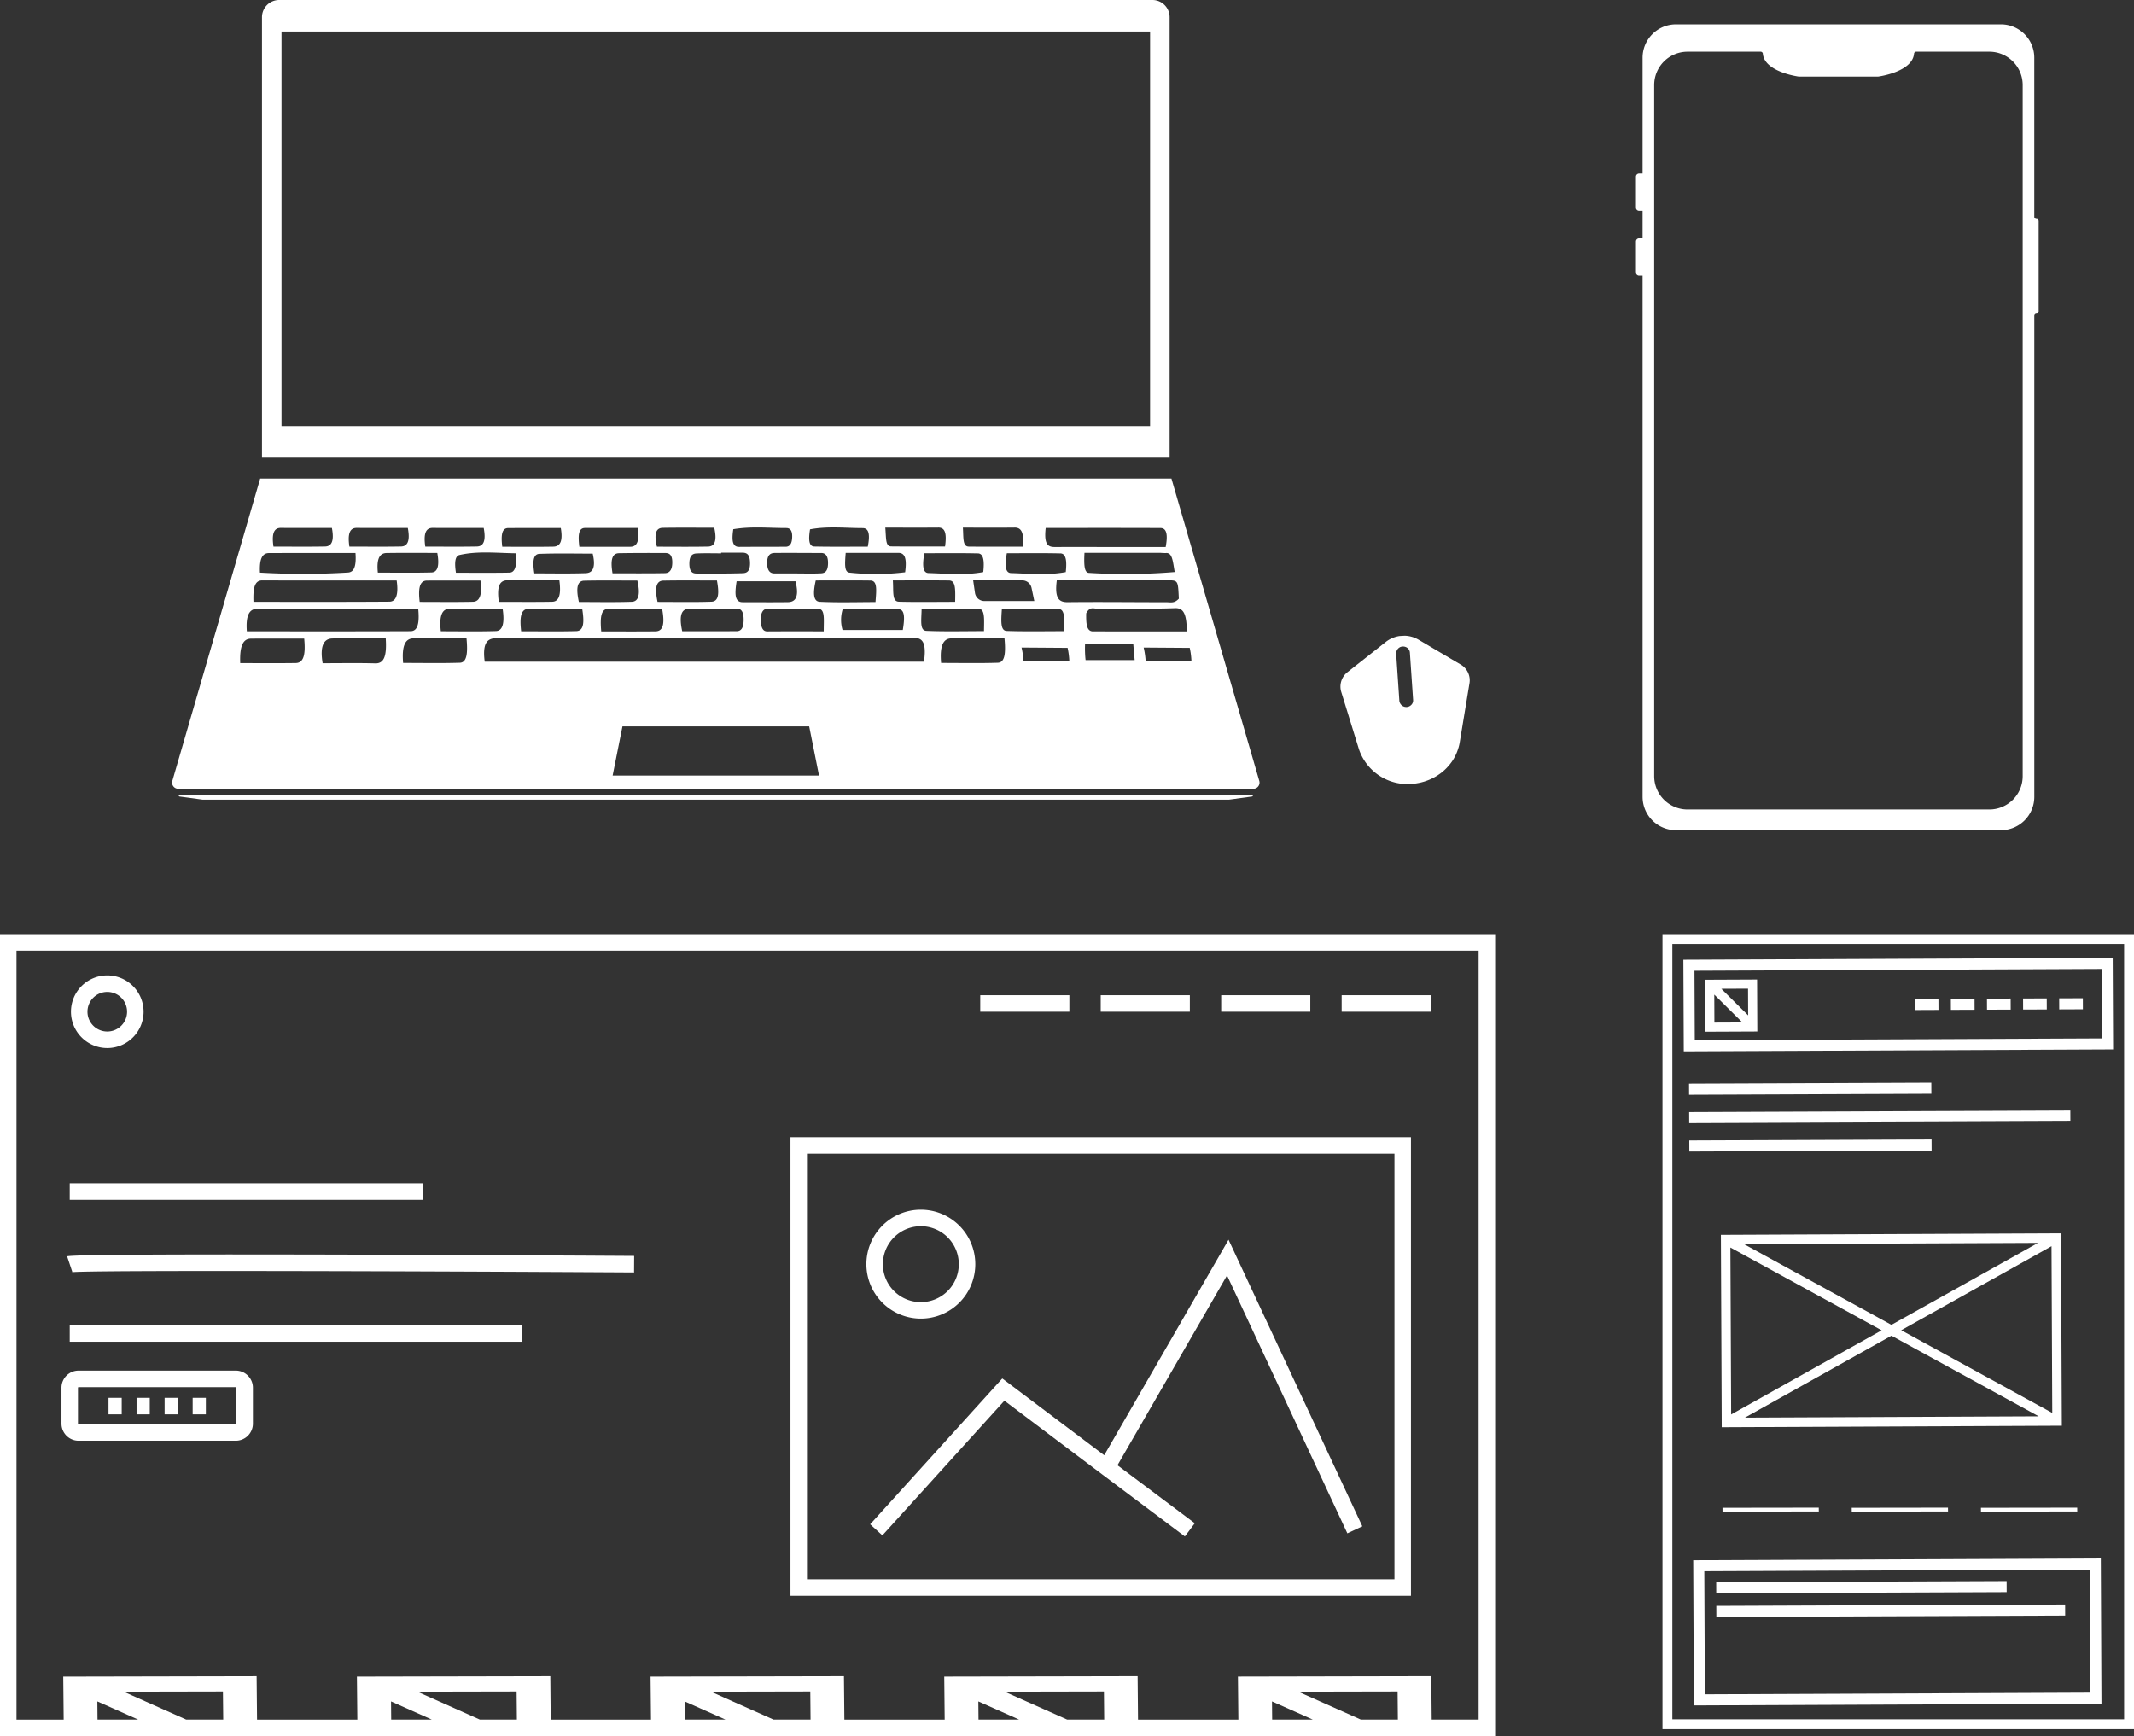 <svg xmlns="http://www.w3.org/2000/svg" width="461.342" height="375.364" viewBox="0 0 461.342 375.364">
  <rect x="0" y="0" width="461.342" height="375.364" fill="#333333" stroke="none"/>
  <g id="dev" transform="translate(-812.387 -195.318)">
    <g id="Group_5690" data-name="Group 5690" transform="translate(812.387 397.296)">
      <g id="Group_5688" data-name="Group 5688" transform="translate(359.408 0)">
        <path id="Path_6044" data-name="Path 6044" d="M1655.231,691.247l-.089-19.79-92.814.412.088,19.79Zm-2.467-17.392.066,15.013-88.037.391-.066-15.013Z" transform="translate(-1557.813 -666.333)" fill="#fff"/>
        <path id="Path_6045" data-name="Path 6045" d="M1580.2,689.258l-.049-11.234-11.234.05.051,11.234Zm-2.006-9.26.025,5.775-5.8-5.749Zm-1.221,7.308-6.049.027-.026-6.051Z" transform="translate(-1559.7 -668.214)" fill="#fff"/>
        <rect id="Rectangle_2052" data-name="Rectangle 2052" width="5.119" height="2.389" transform="translate(54.537 14.013) rotate(-0.23)" fill="#fff"/>
        <rect id="Rectangle_2053" data-name="Rectangle 2053" width="5.119" height="2.389" transform="translate(62.343 13.978) rotate(-0.23)" fill="#fff"/>
        <rect id="Rectangle_2054" data-name="Rectangle 2054" width="5.119" height="2.389" transform="translate(70.148 13.943) rotate(-0.23)" fill="#fff"/>
        <rect id="Rectangle_2055" data-name="Rectangle 2055" width="5.119" height="2.389" transform="translate(77.953 13.909) rotate(-0.23)" fill="#fff"/>
        <rect id="Rectangle_2056" data-name="Rectangle 2056" width="5.119" height="2.389" transform="translate(85.76 13.874) rotate(-0.23)" fill="#fff"/>
        <path id="Path_6046" data-name="Path 6046" d="M1573.692,755.259l.183,41.592,73.528-.325-.185-41.594ZM1642.248,757l-31.689,17.718-31.847-17.436Zm-66.5,1,32.7,17.9-32.535,18.191Zm3.138,36.776,31.68-17.713,31.837,17.431Zm33.792-18.895,32.495-18.169.16,36.047Z" transform="translate(-1561.068 -690.246)" fill="#fff"/>
        <rect id="Rectangle_2057" data-name="Rectangle 2057" width="52.379" height="2.389" transform="translate(5.738 32.318) rotate(-0.229)" fill="#fff"/>
        <rect id="Rectangle_2058" data-name="Rectangle 2058" width="82.407" height="2.389" transform="matrix(1, -0.004, 0.004, 1, 5.764, 38.459)" fill="#fff"/>
        <rect id="Rectangle_2059" data-name="Rectangle 2059" width="52.379" height="2.389" transform="matrix(1, -0.004, 0.004, 1, 5.792, 44.601)" fill="#fff"/>
        <g id="Group_5687" data-name="Group 5687" transform="translate(12.97 123.998)">
          <path id="Path_6047" data-name="Path 6047" d="M1574.178,838.086l.01.824,20.815-.029-.01-.824Z" transform="translate(-1574.178 -838.057)" fill="#fff"/>
          <path id="Path_6048" data-name="Path 6048" d="M1613.33,838.086l.01.824,20.815-.029-.01-.824Z" transform="translate(-1585.394 -838.057)" fill="#fff"/>
          <path id="Path_6049" data-name="Path 6049" d="M1652.482,838.086l.01.824,20.815-.029-.01-.824Z" transform="translate(-1596.61 -838.057)" fill="#fff"/>
        </g>
        <path id="Path_6050" data-name="Path 6050" d="M1565.309,853.836l.14,31.39,88.121-.382-.14-31.392Zm2.517,28.988-.117-26.614,83.345-.36.118,26.614Z" transform="translate(-1558.667 -718.469)" fill="#fff"/>
        <rect id="Rectangle_2060" data-name="Rectangle 2060" width="62.787" height="2.389" transform="translate(11.612 140.12) rotate(-0.229)" fill="#fff"/>
        <rect id="Rectangle_2061" data-name="Rectangle 2061" width="75.412" height="2.389" transform="translate(11.635 145.24) rotate(-0.23)" fill="#fff"/>
        <path id="Path_6051" data-name="Path 6051" d="M1556,664.275V836.156h101.934V664.275Zm99.8,169.748h-97.669V666.408H1655.8Z" transform="translate(-1556 -664.275)" fill="#fff"/>
      </g>
      <g id="Group_5689" data-name="Group 5689" transform="translate(0 0)">
        <path id="Path_6052" data-name="Path 6052" d="M1052.292,664.275V837.662h323.226V664.275Zm21.081,169.819-.035-3.932,8.826,3.932Zm19.18,0-13.543-6.036,21.476-.043.064,6.079Zm44.309,0-.035-3.932,8.818,3.932Zm19.173,0-13.535-6.036,21.476-.043.057,6.079Zm44.31,0-.036-3.932,8.825,3.932Zm19.179,0-13.542-6.036,21.484-.043.056,6.079Zm44.31,0-.036-3.932,8.819,3.932Zm19.172,0-13.536-6.036,21.478-.043.057,6.079Zm44.31,0-.036-3.932,8.826,3.932Zm19.179,0-13.543-6.036,21.485-.043.057,6.079Zm25.455,0h-10.142l-.093-9.383-41.8.086.094,9.3h-21.691l-.086-9.383-41.806.086.094,9.3h-21.685l-.092-9.383-41.806.086.094,9.3h-21.685l-.085-9.383-41.805.086.092,9.3h-21.684l-.092-9.383-41.805.086.092,9.3h-10.2V667.843h316.091Z" transform="translate(-1052.292 -664.275)" fill="#fff"/>
        <path id="Path_6053" data-name="Path 6053" d="M1081.641,692.473a7.849,7.849,0,1,0-7.849-7.849A7.853,7.853,0,0,0,1081.641,692.473Zm0-12.13a4.281,4.281,0,1,1-4.281,4.281A4.284,4.284,0,0,1,1081.641,680.343Z" transform="translate(-1058.451 -667.856)" fill="#fff"/>
        <path id="Path_6054" data-name="Path 6054" d="M1326.565,771.321a11.773,11.773,0,1,0-11.773-11.773A11.785,11.785,0,0,0,1326.565,771.321Zm0-19.979a8.206,8.206,0,1,1-8.206,8.205A8.215,8.215,0,0,1,1326.565,751.343Z" transform="translate(-1127.492 -688.196)" fill="#fff"/>
        <rect id="Rectangle_2062" data-name="Rectangle 2062" width="19.265" height="3.568" transform="translate(211.917 13.2)" fill="#fff"/>
        <rect id="Rectangle_2063" data-name="Rectangle 2063" width="19.265" height="3.568" transform="translate(237.961 13.2)" fill="#fff"/>
        <rect id="Rectangle_2064" data-name="Rectangle 2064" width="19.265" height="3.568" transform="translate(264.004 13.2)" fill="#fff"/>
        <rect id="Rectangle_2065" data-name="Rectangle 2065" width="19.265" height="3.568" transform="translate(290.048 13.2)" fill="#fff"/>
        <rect id="Rectangle_2066" data-name="Rectangle 2066" width="76.347" height="3.568" transform="translate(15.074 53.871)" fill="#fff"/>
        <path id="Path_6055" data-name="Path 6055" d="M1073.56,765.173c3.249-.479,74.52-.238,121.633.042l.021-3.568c-36.131-.216-120.4-.637-122.588.091l1.129,3.385A1,1,0,0,1,1073.56,765.173Z" transform="translate(-1058.117 -692.078)" fill="#fff"/>
        <rect id="Rectangle_2067" data-name="Rectangle 2067" width="97.753" height="3.568" transform="translate(15.074 84.553)" fill="#fff"/>
        <path id="Path_6056" data-name="Path 6056" d="M1074.616,811.69H1108.6a3.7,3.7,0,0,0,3.7-3.7v-7.763a3.7,3.7,0,0,0-3.7-3.7h-33.984a3.7,3.7,0,0,0-3.7,3.7v7.763A3.7,3.7,0,0,0,1074.616,811.69Zm-.136-11.459a.134.134,0,0,1,.136-.128H1108.6a.128.128,0,0,1,.129.128v7.763a.128.128,0,0,1-.129.128h-33.984a.134.134,0,0,1-.136-.128Z" transform="translate(-1057.626 -702.164)" fill="#fff"/>
        <rect id="Rectangle_2068" data-name="Rectangle 2068" width="2.854" height="3.568" transform="translate(23.457 100.25)" fill="#fff"/>
        <rect id="Rectangle_2069" data-name="Rectangle 2069" width="2.854" height="3.568" transform="translate(29.522 100.25)" fill="#fff"/>
        <rect id="Rectangle_2070" data-name="Rectangle 2070" width="2.854" height="3.568" transform="translate(35.587 100.25)" fill="#fff"/>
        <rect id="Rectangle_2071" data-name="Rectangle 2071" width="2.854" height="3.568" transform="translate(41.652 100.25)" fill="#fff"/>
        <path id="Path_6057" data-name="Path 6057" d="M1425.934,725.775H1291.792v99.18h134.142Zm-3.568,95.612H1295.36V729.343h127.007Z" transform="translate(-1120.903 -681.893)" fill="#fff"/>
        <path id="Path_6058" data-name="Path 6058" d="M1318.583,820.79l26.379-29.119L1366,807.532l17.974,13.486,2.141-2.854-16.711-12.537,23.682-41.042,26.015,55.762,3.24-1.513-28.926-61.97-26.878,46.6-22.034-16.6-28.562,31.531Z" transform="translate(-1127.822 -690.8)" fill="#fff"/>
      </g>
    </g>
    <g id="Group_5692" data-name="Group 5692" transform="translate(849.589 195.318)">
      <g id="Group_5691" data-name="Group 5691" transform="translate(0 0)">
        <path id="Path_6059" data-name="Path 6059" d="M1229.407,452.31a3.952,3.952,0,0,0-1.992-3.335l-9.082-5.356a6.258,6.258,0,0,0-2.994-.853l-1.1.062a6.43,6.43,0,0,0-1.541.435,6.142,6.142,0,0,0-1.416.833L1203,450.632a3.96,3.96,0,0,0-1.516,3.573c.006.052.011.1.02.156a3.781,3.781,0,0,0,.118.525l3.832,12.41a11.063,11.063,0,0,0,11.455,7.5c.31-.021.615-.056.918-.1.1-.014.195-.036.293-.052.2-.035.4-.071.6-.116.115-.026.227-.057.34-.086.179-.046.357-.094.532-.148.116-.036.232-.076.347-.116.168-.058.333-.118.5-.183.114-.046.228-.092.34-.141.162-.07.32-.144.478-.221.107-.052.214-.1.32-.16.161-.084.317-.174.472-.266.1-.056.193-.111.287-.17.17-.107.336-.221.5-.337.072-.051.146-.1.217-.151.234-.173.462-.354.681-.544.25-.216.487-.445.714-.682.073-.076.141-.157.212-.235.151-.166.3-.333.438-.507q.172-.216.335-.44c.046-.064.094-.126.139-.192.155-.226.3-.458.44-.7.024-.041.043-.083.066-.125.111-.2.218-.4.315-.61.04-.083.076-.169.114-.253q.1-.225.186-.455c.084-.218.158-.441.228-.666.032-.1.068-.206.1-.312a10.061,10.061,0,0,0,.224-1.01L1229.362,453a3.91,3.91,0,0,0,.046-.537C1229.41,452.415,1229.408,452.362,1229.407,452.31Zm-12.74,5.508a1.5,1.5,0,0,1-.292.2,1.469,1.469,0,0,1-.582.162c-.027,0-.054,0-.081,0a1.365,1.365,0,0,1-.436-.053,1.508,1.508,0,0,1-.9-.723,1.4,1.4,0,0,1-.182-.572l-.691-10.187h0a1.431,1.431,0,0,1,.042-.449c.005-.021.019-.038.026-.058s.025-.055.036-.083a1.616,1.616,0,0,1,.068-.161,1.571,1.571,0,0,1,.093-.16c.013-.018.029-.032.043-.049a1.418,1.418,0,0,1,.125-.146c.016-.016.027-.036.044-.051s.046-.041.071-.061.028-.016.041-.026a1.465,1.465,0,0,1,.306-.19,1.546,1.546,0,0,1,.425-.1c.026,0,.054-.006.081-.008a1.47,1.47,0,0,1,.6.082,1.4,1.4,0,0,1,.967,1.219l.7,10.275A1.371,1.371,0,0,1,1216.667,457.818Z" transform="translate(-948.875 -305.314)" fill="#fff"/>
        <path id="Path_6060" data-name="Path 6060" d="M1070.922,253.839a3.713,3.713,0,0,0-3.712-3.712H878.416a3.713,3.713,0,0,0-3.713,3.712v95.243h196.219Zm-4.224,88.424H878.926V256.945H1066.7Z" transform="translate(-855.269 -250.127)" fill="#fff"/>
        <path id="Path_6061" data-name="Path 6061" d="M1063.512,395.141h-197q-9.493,32.682-18.988,65.365a1.334,1.334,0,0,0,1.281,1.706h232.417a1.334,1.334,0,0,0,1.282-1.706Q1073.005,427.824,1063.512,395.141Zm1.6,25.962c-.953,1.067-1.787.779-2.624.779-7.124,0-14.234-.093-21.37-.014-1.792.02-2.93-.64-2.381-4.741,5.179,0,10.312,0,15.444,0,2.915,0,5.844-.058,8.746.007C1064.943,417.179,1064.937,417.252,1065.108,421.1Zm-.892-5.75a129.212,129.212,0,0,1-18.529.187c-1-.035-1.12-1.615-.978-4.341,5.66,0,11.036,0,16.412,0a11.6,11.6,0,0,0,1.17.049C1063.679,411.112,1063.793,412.861,1064.216,415.352Zm-27.884-9.531c8.379,0,16.592-.017,24.794.017,1.336.005,1.645,1.389,1.136,4.106-3.444,0-6.856,0-10.27,0-4.521,0-9.038-.022-13.562,0C1037.058,409.954,1035.875,409.727,1036.332,405.821Zm3.163,5.5c1.185.028,1.452,1.486,1.169,4.044-4.019.744-7.914.33-11.839.213-1.254-.037-1.361-1.679-.9-4.291C1031.763,411.289,1035.638,411.232,1039.5,411.324Zm-5.63,10.3h-10.794a2.056,2.056,0,0,1-2.035-1.761l-.392-2.7,10.609-.007a2.057,2.057,0,0,1,2.014,1.633Zm-4.3-15.88c1.377-.016,2.11.841,1.847,4.127-4,0-7.862.028-11.716-.015-1.376-.016-1.115-1.929-1.274-4.1C1022.481,405.758,1026.018,405.784,1029.563,405.745Zm-7.906,5.578c1.185.028,1.452,1.486,1.169,4.044-4.019.744-7.914.33-11.839.213-1.254-.037-1.36-1.679-.9-4.291C1013.925,411.289,1017.8,411.232,1021.657,411.324Zm-97.135,11.989c3.821-.034,7.649-.011,11.6-.011.442,2.781.42,4.786-1.3,4.831-3.959.1-7.927.032-11.9.032C922.564,425.1,922.882,423.326,924.522,423.312ZM918.1,421.8c-.484-3.477.246-4.679,1.92-4.66,3.686.041,7.361.013,11.167.013.45,3.274-.158,4.6-1.563,4.625C925.8,421.845,921.972,421.8,918.1,421.8Zm17.311.025c-.615-2.8-.465-4.561,1.146-4.6,3.849-.088,7.71-.028,11.491-.029.684,2.895.308,4.539-1.212,4.587C943.018,421.91,939.193,421.829,935.408,421.829Zm6.343,1.473c3.9-.051,7.8-.017,11.646-.016.588,3.12.3,4.873-1.424,4.893-3.87.043-7.743.013-11.733.014C939.959,425.112,940.211,423.323,941.751,423.3Zm10.664-1.491c-.635-2.943-.344-4.57,1.26-4.6,3.845-.072,7.692-.024,11.58-.024.482,2.636.469,4.534-1.212,4.585C960.144,421.892,956.244,421.811,952.415,421.811Zm6.754,1.488c3.435-.081,6.866-.008,10.3-.051,1.054-.013,1.6.7,1.555,2.634-.047,1.775-.69,2.262-1.529,2.265-3.942.017-7.883.008-11.751.008C957.046,424.922,957.508,423.339,959.169,423.3Zm11.658-1.421c-1.767.006-1.745-1.8-1.318-4.525h12.718c.764,2.955.253,4.49-1.617,4.514C977.347,421.912,974.088,421.87,970.826,421.879Zm5.351,1.416c3.635-.034,7.274-.066,10.908-.007,1.581.026,1.249,2.127,1.256,4.891-4.3,0-8.26-.016-12.216.012-.953.006-1.358-.85-1.388-2.417C974.7,424.055,975.279,423.3,976.177,423.3Zm11.284-1.511c-1.446-.07-1.438-2.029-.845-4.605,3.879,0,7.838-.034,11.786.016,1.564.02,1.335,1.959,1.129,4.654C995.442,421.851,991.444,421.977,987.461,421.785Zm5,1.55c3.929,0,8.029-.128,12.095.069,1.417.068,1.252,2.193.878,4.479H992.408A7.721,7.721,0,0,1,992.463,423.335Zm12.121-1.564c-1.541-.039-1.12-2.257-1.3-4.6,4.255,0,8.205-.031,12.148.016,1.453.017,1.368,1.872,1.322,4.616C1012.542,421.8,1008.557,421.87,1004.584,421.77Zm8.484-16.025c1.338-.011,1.952.9,1.5,4.091-3.883,0-7.772.029-11.657-.016-1.27-.015-1.053-1.8-1.259-4.064C1005.738,405.756,1009.4,405.776,1013.068,405.745Zm-8.582,5.471c1.338,0,1.88,1.088,1.451,4.194a52.863,52.863,0,0,1-12.01.079c-1.165-.1-1.023-1.857-.839-4.273C997.088,411.218,1000.786,411.219,1004.485,411.217Zm-19.1-5.087c3.911-.726,7.63-.265,11.356-.268,1.247,0,1.692,1.132,1.123,4.014-3.788,0-7.665.049-11.534-.03C985.117,409.822,985.023,408.353,985.382,406.13Zm2.412,5.11c.9,0,1.509.591,1.473,2.29-.041,1.964-.907,2.084-1.687,2.118-1.658.076-3.313.024-4.969.018s-3.313,0-4.969-.008c-.885-.005-1.541-.584-1.538-2.273,0-1.877.851-2.142,1.662-2.151C981.11,411.2,984.452,411.232,987.794,411.24Zm-19-5.136c3.918-.663,7.681-.246,11.435-.255.781,0,1.351.454,1.284,2.021-.063,1.523-.622,2.022-1.414,2.024-3.353.009-6.7.006-10.053.028C968.631,409.932,968.41,408.592,968.791,406.1Zm-2.628,5.065c1.471,0,2.941.01,4.412,0,.941-.009,1.807.129,1.825,2.255.019,1.948-.843,2.168-1.605,2.189-3.305.094-6.608.1-9.911.069-.784-.008-1.6-.205-1.6-2.143.006-1.843.779-2.169,1.588-2.2,1.762-.078,3.528-.024,5.291-.024C966.161,411.26,966.164,411.214,966.163,411.169ZM953.525,405.8c3.745-.064,7.494-.021,11.152-.021.676,2.991-.019,4.045-1.336,4.071-3.71.074-7.421.026-11.06.026C951.591,407.021,952.126,405.824,953.525,405.8Zm.517,5.437c.841,0,1.606.279,1.556,2.183-.046,1.768-.828,2.163-1.61,2.177-3.755.067-7.512.03-11.306.03-.563-3.321.116-4.325,1.414-4.347C947.409,411.224,950.727,411.23,954.042,411.237ZM936.73,405.83c3.832-.013,7.665,0,11.439,0,.387,3.115-.336,4.055-1.64,4.061-3.617.017-7.234.006-11.018.006C935.184,407.25,935.377,405.834,936.73,405.83Zm1.669,5.546c.783,3.369-.247,4.18-1.506,4.222-3.659.123-7.332.044-11.114.044-.39-2.425-.295-4.165,1.083-4.216C930.721,411.282,934.6,411.376,938.4,411.375Zm-18.26-5.526c3.751-.02,7.5-.007,11.359-.007.54,3.112-.307,4-1.628,4.022-3.615.067-7.238.023-11.023.023C918.492,407.018,918.9,405.856,920.139,405.849Zm1.714,5.454c.173,2.968-.339,4.159-1.472,4.178-3.823.067-7.655.026-11.55.026-.322-2.071-.229-3.609.748-3.834C913.585,410.753,917.745,411.259,921.853,411.3ZM912.5,421.782c-3.8.087-7.606.029-11.508.029-.346-2.938-.023-4.6,1.573-4.609,3.844-.024,7.692-.008,11.562-.008C914.546,420.207,913.994,421.748,912.5,421.782Zm-8.7-15.967c3.649.02,7.294.006,11.032.006.567,2.955-.145,3.99-1.487,4.014-3.7.066-7.417.022-11.143.022C901.789,407.029,902.313,405.807,903.792,405.815Zm1,5.408c.548,3.02-.051,4.191-1.27,4.222-3.812.1-7.645.036-11.58.036-.331-3.179.488-4.218,1.9-4.239C897.426,411.187,901.03,411.223,904.788,411.223Zm-17.406-5.408c3.649.02,7.294.006,11.032.006.567,2.955-.145,3.99-1.487,4.014-3.7.066-7.417.022-11.143.022C885.378,407.029,885.9,405.807,887.381,405.815Zm-16.411,0c3.649.02,7.294.006,11.032.006.567,2.955-.145,3.99-1.487,4.014-3.7.066-7.417.022-11.143.022C868.967,407.029,869.491,405.807,870.97,405.815Zm-2.569,5.438c6.167-.025,12.338-.011,18.7-.011.231,3.107-.439,4.142-1.609,4.218a160.309,160.309,0,0,1-19.042.019C866.314,412.525,866.962,411.26,868.4,411.254Zm-1.45,5.912c9.674.032,19.343.016,29.053.016.43,2.938-.083,4.567-1.551,4.579-9.733.073-19.479.037-29.406.037C864.96,418.886,865.273,417.16,866.952,417.166Zm-.977,6.111h34.69c.278,2.927-.011,4.862-1.661,4.869-11.745.046-23.5.024-35.387.024C863.358,424.593,864.237,423.277,865.975,423.277Zm8.221,11.751c-3.9.056-7.824.018-12.011.018-.146-3.665.589-5.274,2.307-5.291,3.76-.036,7.533-.011,11.525-.011C876.344,433.038,875.981,435,874.2,435.028Zm17.192.069c-3.756-.1-7.489-.031-11.388-.031-.643-3.809.3-5.284,2.056-5.348,3.754-.138,7.545-.043,11.585-.043C893.924,433.659,893.219,435.147,891.388,435.1Zm18.3-.133c-4.043.128-8.111.044-12.288.044-.326-3.789.5-5.294,2.228-5.316,3.745-.048,7.5-.015,11.474-.015C911.427,432.936,911.179,434.917,909.684,434.965Zm-4.137-6.806c-.393-3.437.307-4.846,1.9-4.863,3.811-.042,7.63-.014,11.46-.014.453,2.982.077,4.793-1.466,4.838C913.5,428.236,909.545,428.159,905.547,428.159Zm37.142,31.2,2.125-10.629H985.2q1.063,5.314,2.126,10.629Zm67.327-24.617H915.051c-.6-4.536.895-5.106,2.772-5.1,6.534.005,13.07-.044,19.605-.045q34.675-.009,69.346.007C1008.639,429.6,1010.828,429.021,1010.016,434.741Zm-.51-11.474c4.274,0,8.283-.053,12.275.028,1.434.029,1.222,2.129,1.193,4.836-4.238,0-8.361.113-12.449-.06C1009.044,428.007,1009.468,425.766,1009.506,423.267Zm16.482,11.7c-4.043.128-8.111.044-12.288.044-.326-3.789.5-5.294,2.228-5.316,3.745-.048,7.5-.015,11.473-.015C1027.731,432.936,1027.483,434.917,1025.988,434.965Zm.873-11.677c4.216,0,8.3-.116,12.328.071,1.224.056,1.228,2.108,1.107,4.783-4.223,0-8.333.088-12.413-.051C1026.545,428.046,1026.663,426.044,1026.861,423.288Zm14.575,11.329h-9.914a17.568,17.568,0,0,0-.43-2.94l9.959.071A16.035,16.035,0,0,1,1041.437,434.617Zm3.5-.232a22.639,22.639,0,0,1-.107-3.546c2.821,0,10.406-.022,10.406-.022l.31,3.568Zm1.6-6.2c-1.466,0-1.492-1.916-1.466-3.9.8-1.517,1.569-1.015,2.275-1.022,5.653-.051,11.27.106,16.953-.1,1.891-.069,2.471,1.392,2.53,5.03C1059.778,428.186,1053.156,428.194,1046.539,428.181Zm21.3,6.435h-9.914a17.568,17.568,0,0,0-.43-2.94l9.959.071A16.035,16.035,0,0,1,1067.837,434.617Z" transform="translate(-847.466 -291.67)" fill="#fff"/>
        <path id="Path_6062" data-name="Path 6062" d="M849.748,491.141c-.332,0-.4.2-.086.248l4.959.677H1076.54l4.96-.677c.316-.044.245-.248-.086-.248Z" transform="translate(-848.036 -319.171)" fill="#fff"/>
      </g>
      <path id="Path_6063" data-name="Path 6063" d="M1377.568,299.586a.473.473,0,0,1-.457-.488V264.713a7.213,7.213,0,0,0-7.213-7.213h-70.25a7.216,7.216,0,0,0-7.216,7.217v25.035h-.756a.677.677,0,0,0-.677.677v6.69a.677.677,0,0,0,.677.676h.756v5.924h-.756a.677.677,0,0,0-.677.676v6.69a.677.677,0,0,0,.677.677h.756V424.525a7.216,7.216,0,0,0,7.216,7.216H1369.9a7.216,7.216,0,0,0,7.217-7.216V320.486a.472.472,0,0,1,.457-.487.47.47,0,0,0,.482-.47V300.055A.469.469,0,0,0,1377.568,299.586Zm-2.963,120.46a7.213,7.213,0,0,1-7.213,7.213h-65.24a7.213,7.213,0,0,1-7.213-7.213V270.627a7.213,7.213,0,0,1,7.213-7.213h15.81a.475.475,0,0,1,.468.441c.353,3.968,7.741,4.94,7.741,4.94h17.2s7.388-.972,7.741-4.94a.475.475,0,0,1,.469-.441h15.807a7.216,7.216,0,0,1,7.217,7.217Z" transform="translate(-974.528 -252.239)" fill="#fff"/>
    </g>
  </g>
</svg>
